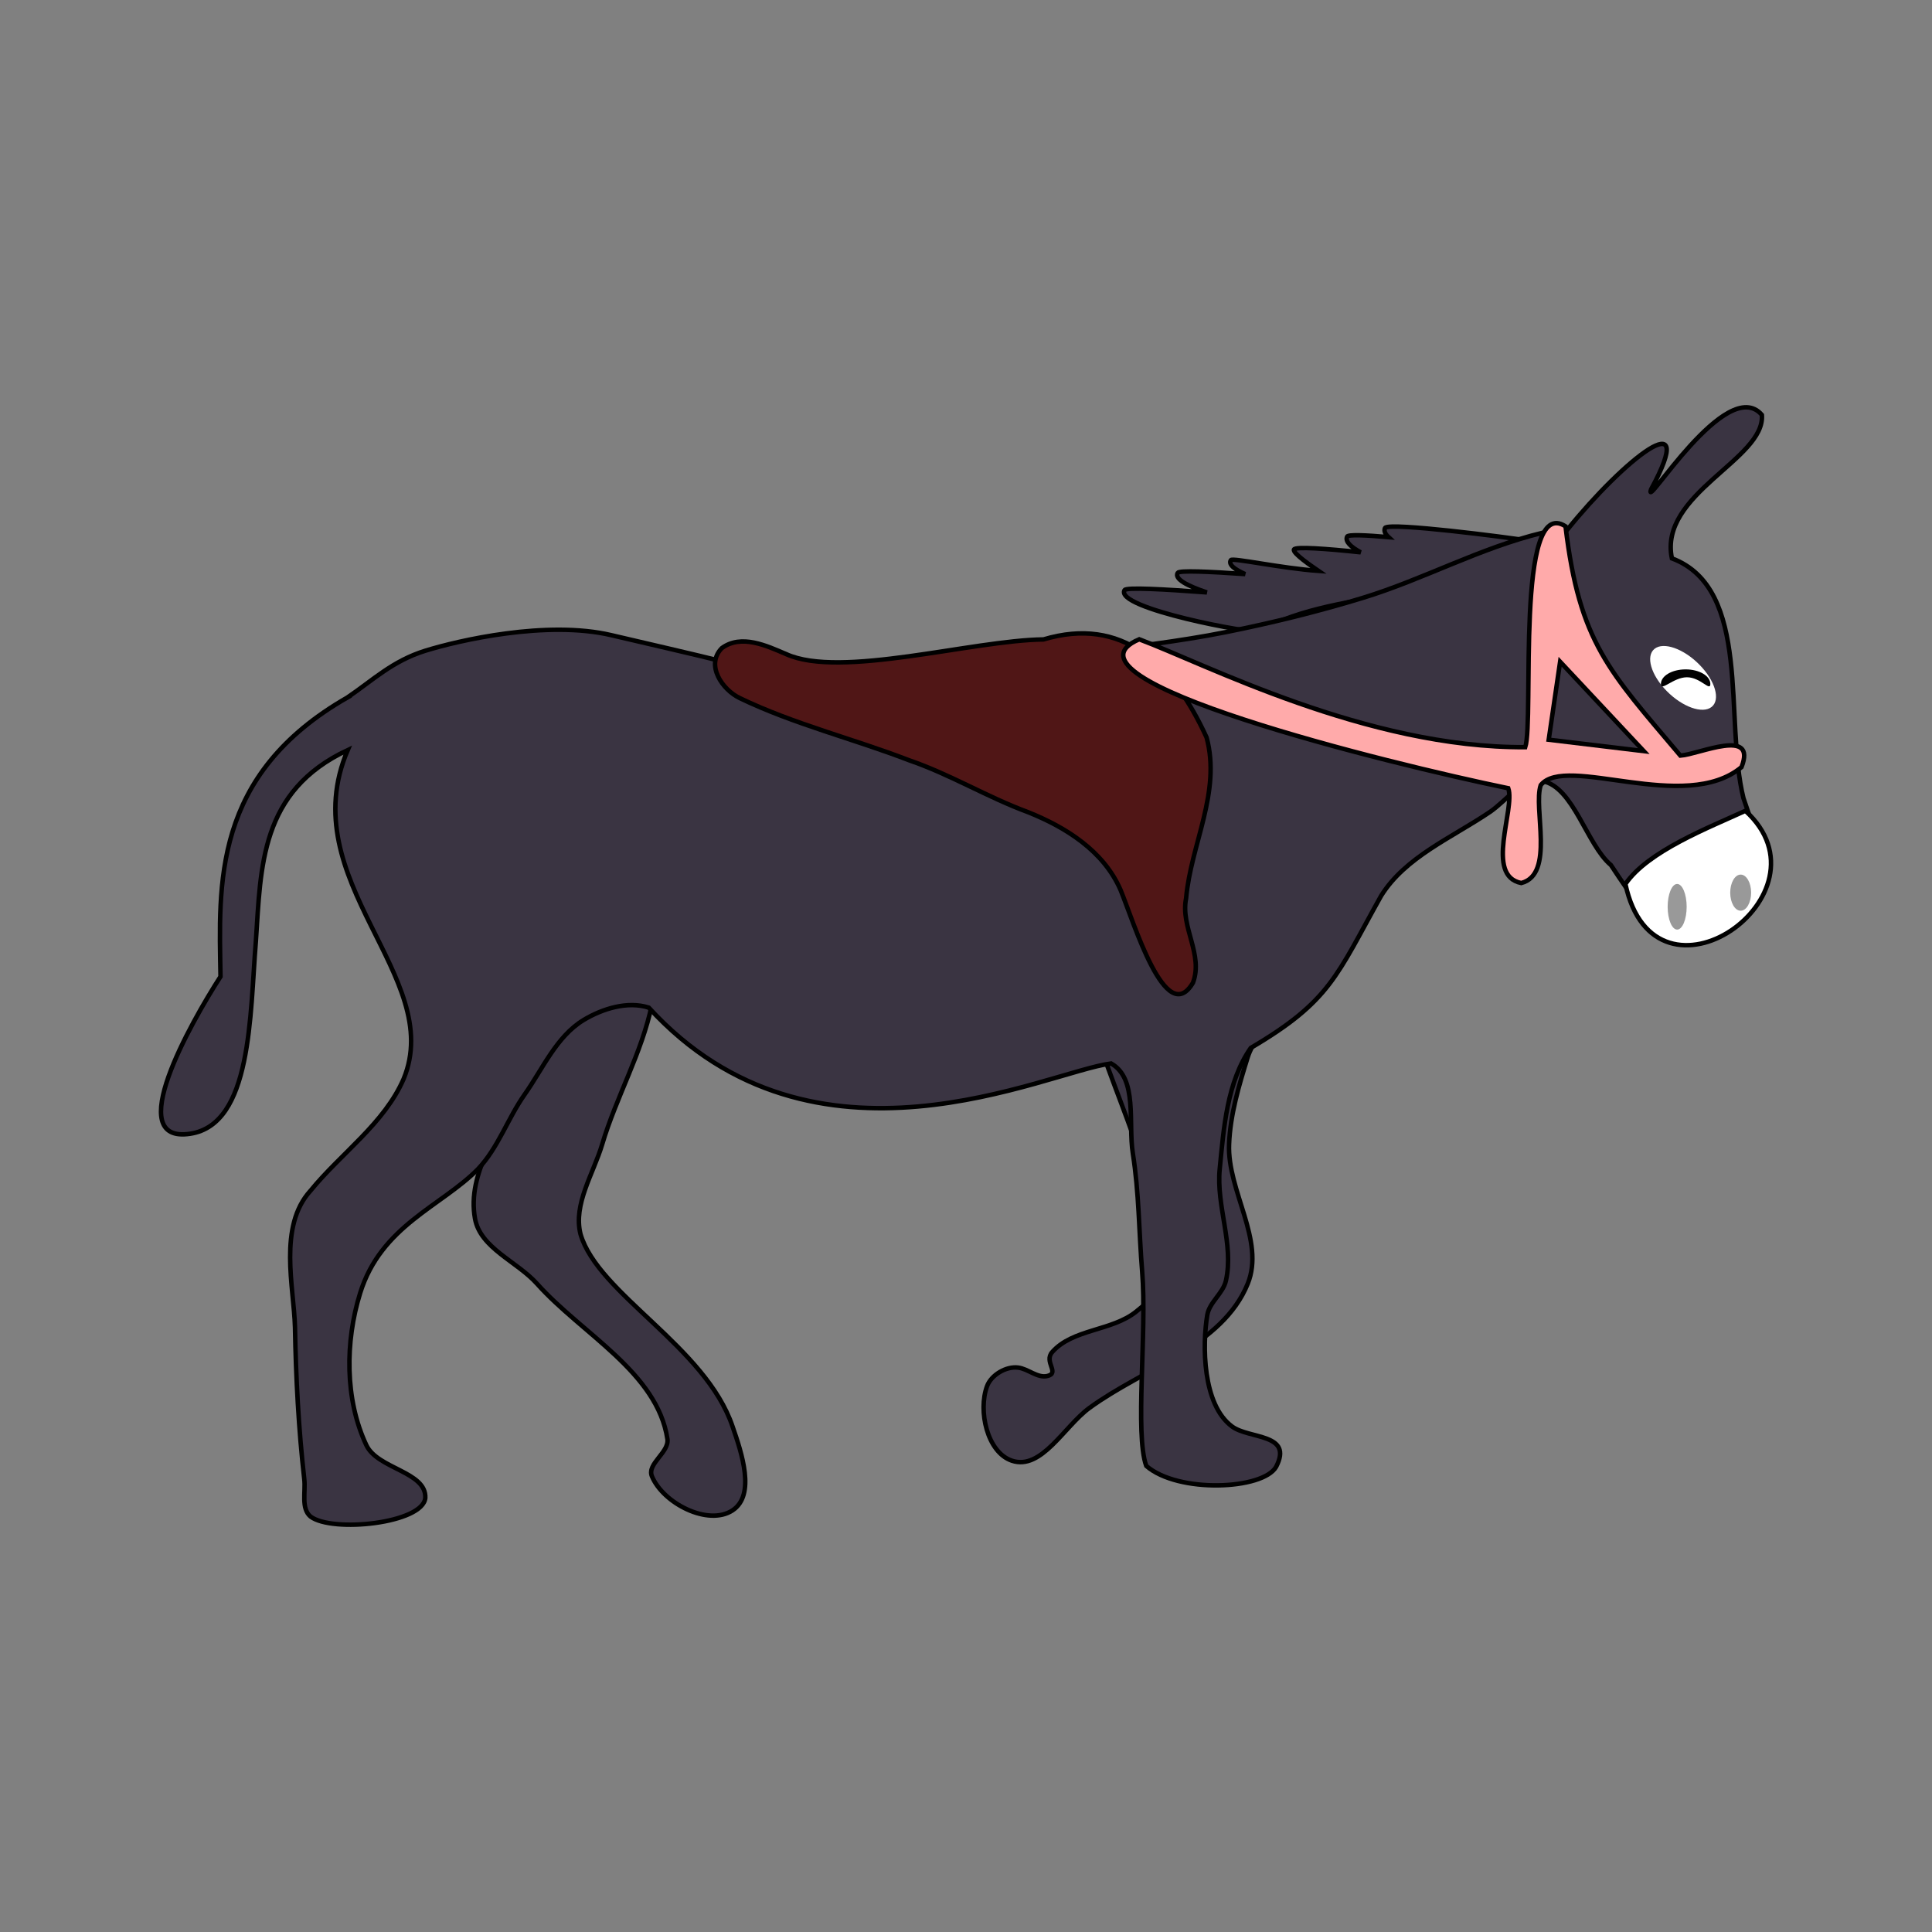 <svg:svg xmlns:dc="http://purl.org/dc/elements/1.1/" xmlns:ns1="http://sodipodi.sourceforge.net/DTD/sodipodi-0.dtd" xmlns:ns2="http://www.inkscape.org/namespaces/inkscape" xmlns:ns4="http://creativecommons.org/ns#" xmlns:rdf="http://www.w3.org/1999/02/22-rdf-syntax-ns#" xmlns:svg="http://www.w3.org/2000/svg" height="432.348" id="svg2" version="1.1" viewBox="-22.067 -56.855 432.348 432.348" width="432.348" ns1:docname="donkey_smile.svg" ns2:export-filename="C:\Users\user\Downloads\donkey_smile.png" ns2:export-xdpi="110.75" ns2:export-ydpi="110.75" ns2:version="0.48.4 r9939">
  <svg:rect x="-22.067" y="-56.855" width="432.348" height="432.348" fill="#808080" stroke="none"/>
  <ns1:namedview bordercolor="#666666" borderopacity="1" gridtolerance="10" guidetolerance="10" id="namedview4" objecttolerance="10" pagecolor="#ffffff" showgrid="false" ns2:current-layer="svg2" ns2:cx="332.4878" ns2:cy="194.70095" ns2:pageopacity="0" ns2:pageshadow="2" ns2:window-height="581" ns2:window-maximized="1" ns2:window-width="962" ns2:window-x="58" ns2:window-y="-4" ns2:zoom="1" />
  <svg:g id="g4069" transform="translate(-224,-96)">
    <svg:path d="m513.49 156.99c-0.958 0.027-1.537 0.126-1.621 0.316-0.282 0.638 0.034 1.342 0.79 2.034-5.057-0.44-9.042-0.617-9.268-0.105-0.484 1.095 0.839 2.319 3.034 3.506-7.584-0.81-14.614-1.325-14.921-0.631-0.371 0.839 4.164 3.877 5.492 4.792-8.434-0.6-19.268-2.999-19.623-2.408-0.586 0.973 0.794 2.06 3.2 3.12-8.124-0.567-14.741-0.855-15.087-0.281-0.82 1.361 2.175 2.939 6.525 4.383-9.571-0.724-18.02-1.177-18.412-0.526-2.459 4.081 29.069 9.916 30.049 9.221 18.172-10.368 48.988-6.289 62.384-19.915-0.773-0.323-25.837-3.692-32.543-3.506z" id="path3896" style="color:#000000;stroke:#000000;stroke-width:1px;fill:#3a3442" ns1:nodetypes="cccccscscscscccc" ns2:connector-curvature="0" />
    <svg:g id="g3001" style="fill:#3a3442" transform="translate(177.67 16.017)">
      <svg:path d="m299.31 279.17c-0.413 10.501 8.129 21.517 4.167 31.25-5.657 13.896-23.304 18.925-35.417 27.778-5.65 4.129-10.731 14.046-17.361 11.806-5.548-1.875-7.587-11.174-5.556-16.667 0.937-2.532 4.265-4.497 6.944-4.167 2.274 0.28 4.333 2.409 6.563 1.882 2.85-0.673-0.859-3.157 1.076-5.355 4.584-5.206 13.342-4.683 18.75-9.028 3.213-2.581 6.793-5.689 7.639-9.722 1.521-7.253-3.386-14.441-5.556-21.528-3.236-10.571-7.67-20.744-11.111-31.25-0.752-2.297-3.356-4.89-2.083-6.944 7.915-12.779 35.059-19.381 44.444-7.639 4.536 5.675-6.175 13.202-8.333 20.139-1.97 6.329-3.906 12.821-4.167 19.444z" id="path2991" style="stroke:#000000;stroke-width:1px;fill:#3a3442" ns1:nodetypes="ssssssssssssssss" ns2:connector-curvature="0" />
      <svg:path d="m139.23 266.67c-2.948 10.158-10.544 18.756-8.67 29.167 1.189 6.607 9.413 9.58 13.889 14.583 10.078 11.265 26.879 19.781 29.167 34.722 0.455 2.975-4.61 5.548-3.472 8.333 2.472 6.05 12.608 11.249 18.056 7.639 5.21-3.453 2.043-12.843 0-18.75-6.07-17.961-30.065-29.586-34.028-43.056-1.685-6.697 2.892-13.52 4.861-20.139 3.153-10.596 8.87-20.424 11.111-31.25 0.705-3.408 3.43-8.265 0.694-10.417-6.676-5.25-18.75 1.216-24.306 7.639-4.755 5.498-5.277 14.547-7.302 21.528z" id="path2989" style="stroke:#000000;stroke-width:1px;fill:#3a3442" ns1:nodetypes="ssssssccsssss" ns2:connector-curvature="0" />
      <svg:path d="m102.08 179.17c-30.424 17.364-28.81 41.956-28.472 62.5-6.739 10.466-22.028 37.515-6.764 35.168 13.814-2.124 13.318-26.483 14.684-43.137 1.123-16.64 0.919-33.523 20.552-42.726-12.518 29.188 22.013 50.639 12.5 73.611-4.319 9.95-13.973 16.598-20.833 25-7.298 8.018-3.698 21.676-3.472 30.556 0.202 11.362 0.8 22.737 2.083 34.028 0.318 2.798-0.76 6.513 1.389 8.333 4.864 3.689 25.153 1.542 25.694-4.167 0.255-5.896-10.676-6.468-13.194-11.806-4.844-10.267-4.758-23.187-1.389-34.028 4.697-15.11 18.176-19.427 26.389-27.778 4.501-4.761 6.641-11.312 10.417-16.667 4.083-5.791 7.134-12.995 13.194-16.667 4.232-2.564 9.868-4.28 14.583-2.778 37.09 40.5 89.028 14.356 103.47 12.5 6.017 3.389 3.776 13.319 4.861 20.139 1.387 8.714 1.363 17.595 2.083 26.389 1.119 13.661-1.677 36.283 0.919 43.525 7.108 6.201 26.094 5.351 29.054 0.225 3.923-7.526-5.993-6.196-9.835-9.028-6.694-4.919-6.671-18.339-5.556-25 0.51-2.855 3.528-4.81 4.167-7.639 1.837-8.142-2.203-16.694-1.389-25 0.91-9.275 1.628-19.428 6.944-27.083 17.852-10.504 19.18-16.157 29.167-34.028 5.397-8.694 15.828-13.02 24.306-18.75 3.783-2.557 7.318-7.783 11.806-6.944 6.965 1.301 9.892 14.243 15.322 18.794 9.526 14.433 13.589 19.487 26.798 12.129 12.463-6.942 7.962-11.628 2.862-27.094-4.372-17.61 2.012-46.876-16.017-53.673-3.015-14.49 20.923-22.168 20.139-32.101-7.848-9.173-26.637 21.998-24.799 16.667 10.942-20.197-6.081-6.685-18.75 9.028-1.644 0.884-3.741 0.258-5.556 0.694-13.884 3.337-26.621 10.416-40.278 14.583-10.042 3.064-20.262 5.574-30.556 7.639-10.56 2.119-21.296 3.244-31.944 4.861-15.277 2.32-30.463 5.357-45.833 6.944-4.151 0.429-8.349 1.122-12.5 0.694-7.149-0.736-13.864-3.801-20.833-5.556-8.766-2.207-17.593-4.167-26.389-6.25-14.475-3.428-34.326 1.19-41.667 3.472-7.341 2.282-11.778 6.625-17.361 10.417z" id="path2987" style="stroke:#000000;stroke-width:1px;fill:#3a3442" ns1:nodetypes="ccscccccsccsccssccssccccssccsscscccccsssssssssc" ns2:connector-curvature="0" />
    </svg:g>
    <svg:path d="m592.52 220.59c-8.213 3.785-21.826 9.013-26.849 16.389 6.621 30.981 47.391 2.274 26.849-16.389z" id="path3803" style="stroke:#000000;stroke-width:1px;fill:#ffffff" ns1:nodetypes="ccc" ns2:connector-curvature="0" />
    <svg:path d="m584.72 190.97c0 4.219-3.109 7.639-6.944 7.639s-6.944-3.42-6.944-7.639c0-4.219 3.109-7.639 6.944-7.639s6.944 3.42 6.944 7.639z" id="path3007" style="color:#000000;fill:#ffffff" transform="matrix(.92 .936 -.48 .385 138.69 -423.48)" ns1:cx="577.77777" ns1:cy="190.97223" ns1:rx="6.9444447" ns1:ry="7.6388888" ns1:type="arc" />
    <svg:path d="m579.57 233.62c0 1.645-1.143 2.979-2.553 2.979s-2.553-1.334-2.553-2.979 1.143-2.979 2.553-2.979 2.553 1.334 2.553 2.979z" id="path3805" style="color:#000000;fill:#999999" transform="matrix(.833 0 0 1.714 96.596 -158.36)" ns1:cx="577.0213" ns1:cy="233.61702" ns1:rx="2.5531914" ns1:ry="2.9787233" ns1:type="arc" />
    <svg:path d="m377.87 185.53c-4.379-1.877-10.041-4.543-14.409-1.347-3.718 3.797 0.128 9.332 4.045 11.199 12.126 5.833 25.306 9.055 37.837 13.887 9.198 3.155 17.526 8.26 26.633 11.619 8.491 3.391 16.931 8.699 20.71 17.398 2.949 7.101 10.114 31.15 16.211 20.778 2.382-6.351-2.847-12.44-1.534-18.909 1.056-12.038 7.904-23.721 4.583-35.976-7.609-16.647-18.979-27.177-36.495-21.941-15.95 0.193-45.417 8.818-57.581 3.292z" id="path3825" style="stroke:#000000;stroke-width:1px;fill:#501616" ns1:nodetypes="ccccccccccc" ns2:connector-curvature="0" />
    <svg:g id="g3883">
      <svg:path d="m543.26 206.35c2.003-6.069-2.245-56.687 9.01-49.424 3.101 26.012 9.756 32.418 25.705 51.312 4.274-0.311 17.178-6.359 13.679 2.571-12.663 10.57-39.3-3.001-44.932 4.03-1.744 5.127 3.229 20.001-4.362 21.912-8.219-1.617-1.332-16.502-2.902-21.209-26.675-5.496-103.52-24.396-82.586-33.336 14.594 5.42 50.872 24.362 86.388 24.143z" id="path3827" style="stroke:#000000;stroke-width:1px;fill:#ffaaaa" ns1:nodetypes="ccccccccc" ns2:connector-curvature="0" />
      <svg:path d="m551.06 187.23-2.553 17.447 21.277 2.553z" id="path3829" style="stroke:#000000;stroke-width:1px;fill:#3a3442" ns2:connector-curvature="0" />
    </svg:g>
    <svg:path d="m584.68 192.2c0 1.8-2.176-1.494-5.231-1.494s-5.833 3.294-5.833 1.494c0-1.8 2.477-3.259 5.532-3.259s5.532 1.459 5.532 3.259z" id="path3859" style="color:#000000;fill:#000000" ns1:nodetypes="sssss" ns2:connector-curvature="0" />
    <svg:path d="m579.57 233.62c0 1.645-1.143 2.979-2.553 2.979s-2.553-1.334-2.553-2.979 1.143-2.979 2.553-2.979 2.553 1.334 2.553 2.979z" id="path3805-1" style="color:#000000;fill:#999999" transform="matrix(.917 0 0 1.357 62.34 -78.116)" ns1:cx="577.0213" ns1:cy="233.61702" ns1:rx="2.5531914" ns1:ry="2.9787233" ns1:type="arc" />
  </svg:g>
</svg:svg>